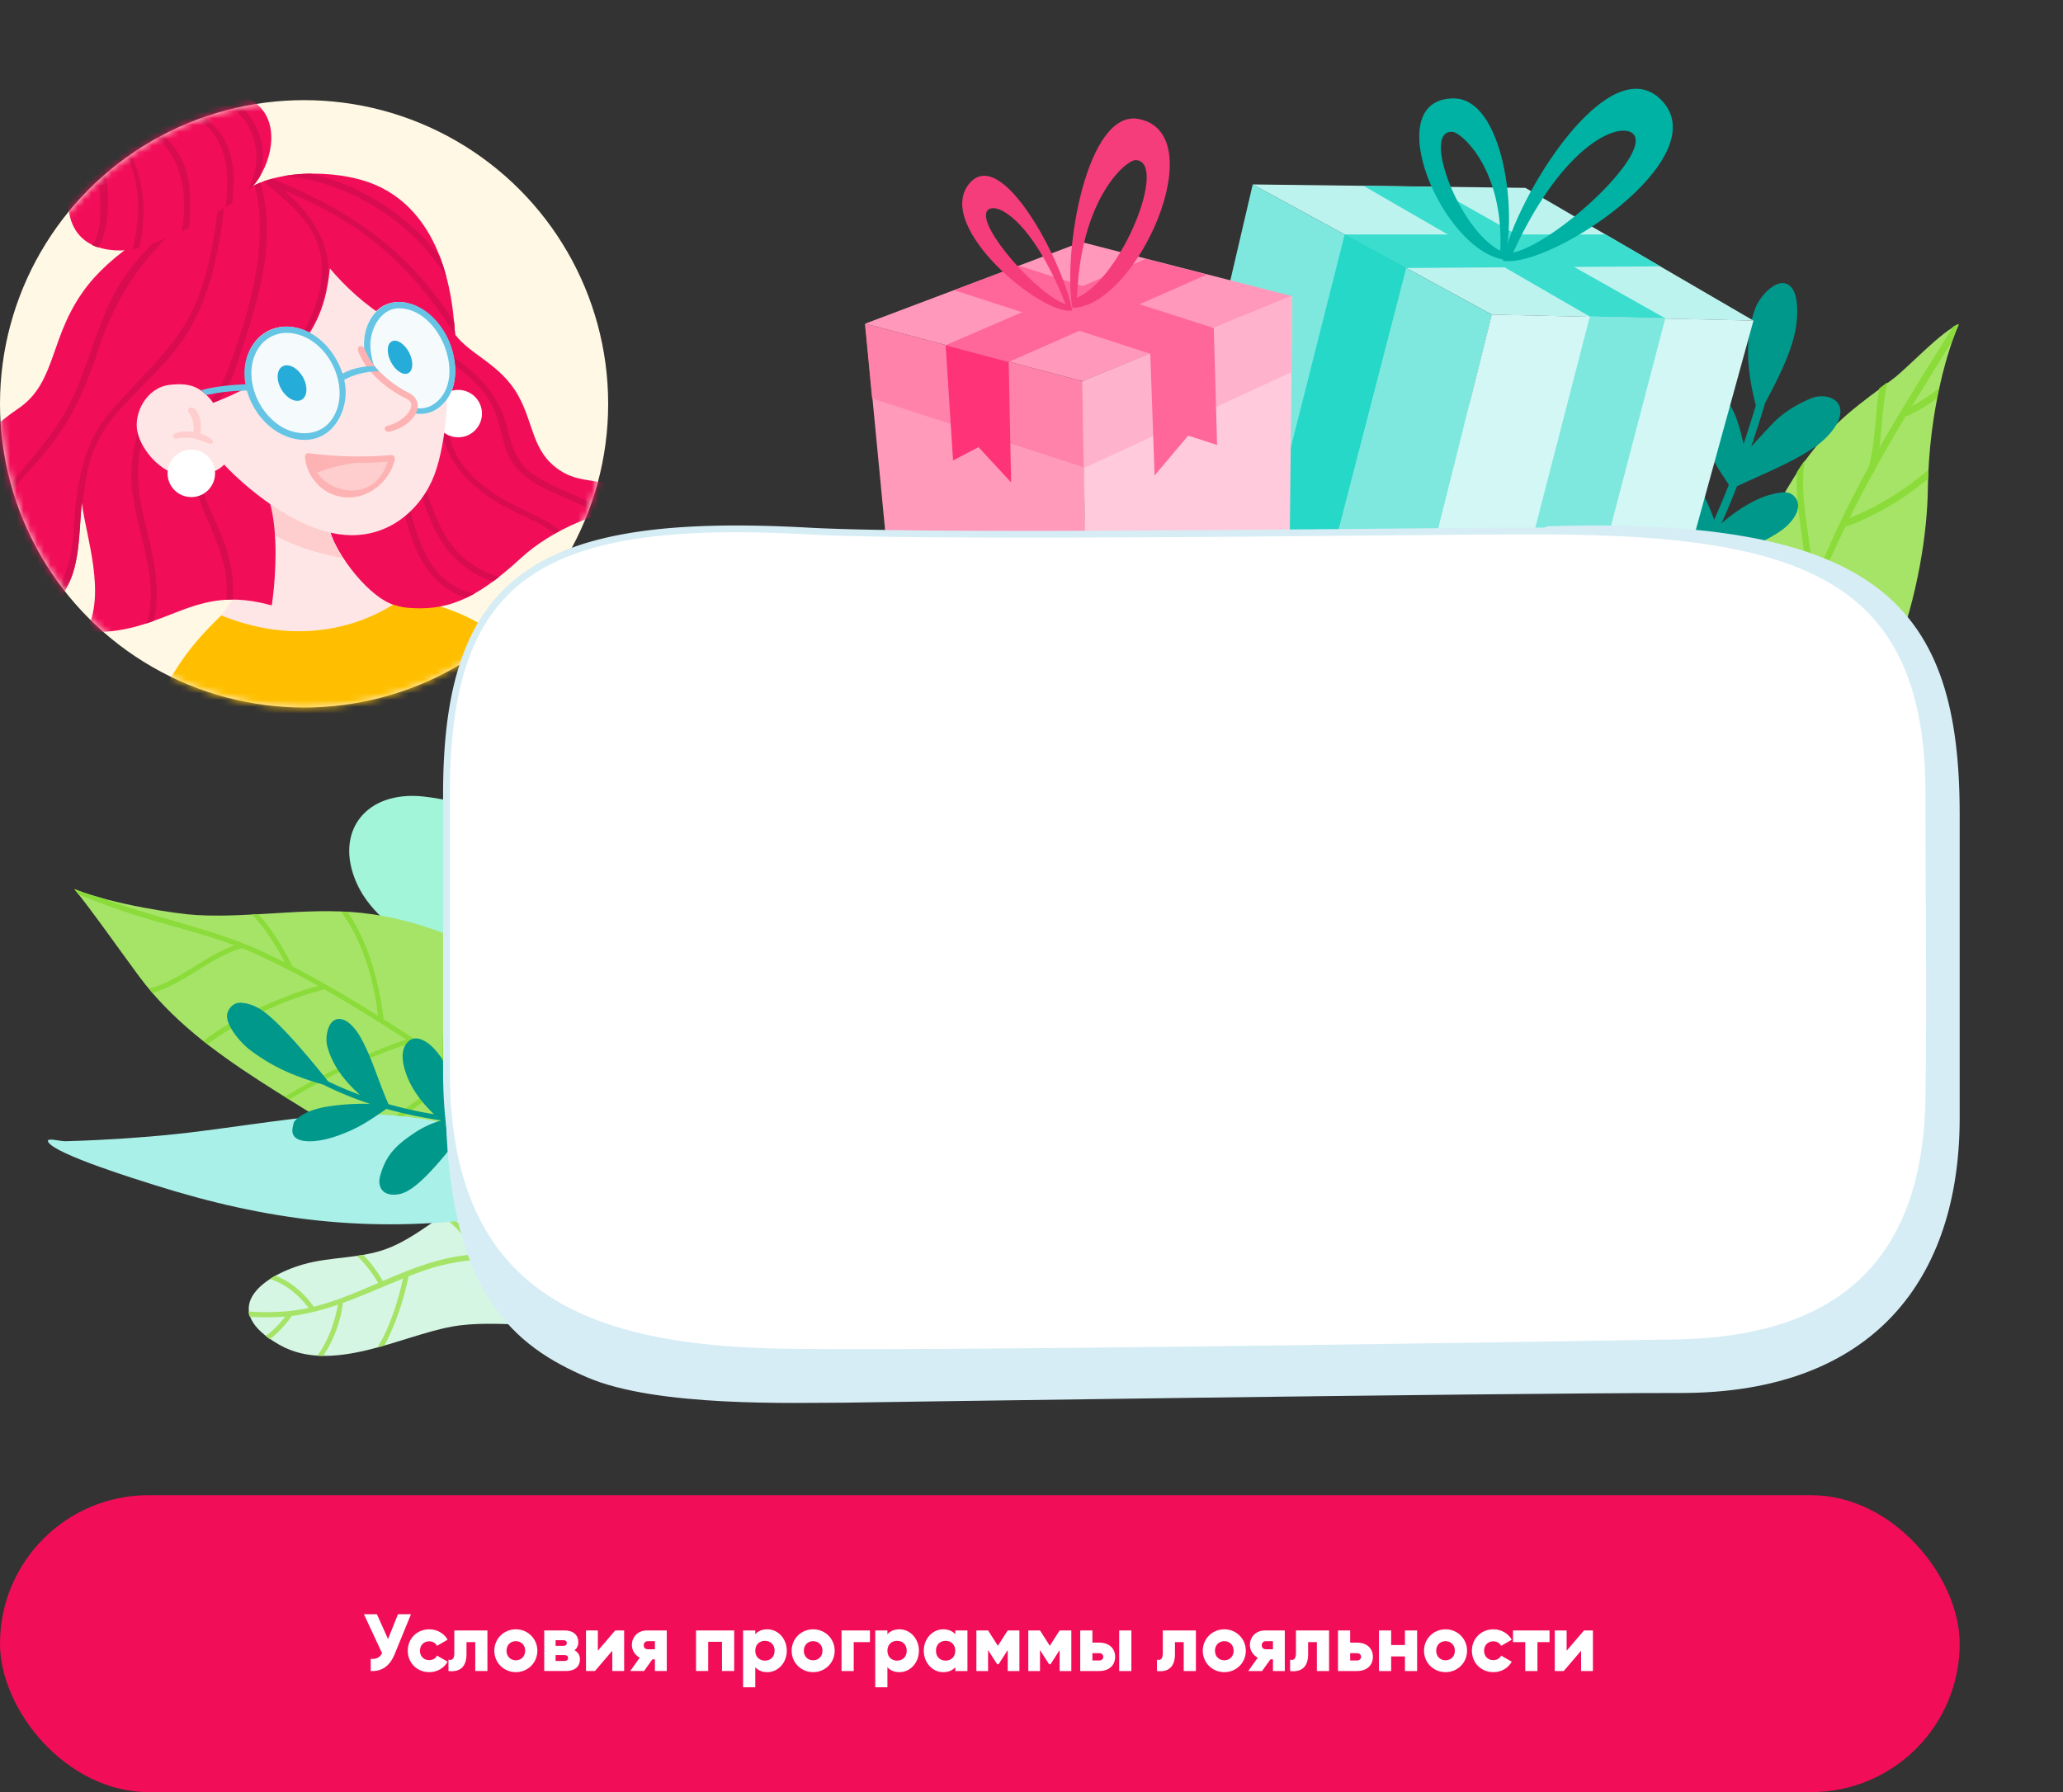 <svg width="305" height="265" fill="none" xmlns="http://www.w3.org/2000/svg"><rect width="100%" height="100%" fill="#333333" stroke="none"/><path fill-rule="evenodd" clip-rule="evenodd" d="M77.334 195.863c-3.524-.091-7.135-.319-10.589.315-7.47 1.37-17.665 7.044-25.372 2.716-9.113-5.117-2.938-10.09 3.461-11.93 3.996-1.149 8.382-.844 12.28-2.285 4.536-1.676 8.047-5.299 12.449-7.268 6.24-2.792 13.982-2.635 20.78-2.089" fill="#D5F6E3"/><path fill-rule="evenodd" clip-rule="evenodd" d="M40.244 188.898l.465-.255c2.311.86 4.252 2.574 5.69 4.582 3.287-.821 6.413-2.176 9.548-3.526a2.19 2.19 0 0 1-.231-.318c-.827-1.34-1.795-2.595-2.949-3.678l.921-.149c1.11 1.119 2.048 2.408 2.862 3.776 0 0 .025.034.05.088 3.533-1.516 7.093-2.98 10.922-3.622a26.21 26.21 0 0 1 2.85-.31c-.3-.296-.641-.914-.996-1.445-1.095-1.635-2.412-3.157-4.055-4.211l.667-.446c2.04 1.395 3.616 3.476 4.867 5.636 0 0 .144.241.08.439 1.793-.071 3.598-.003 5.397.084 0 0 .746.696-.036.74l-.68-.032c-4.34-.192-8.564.103-12.956 1.642-.765.268-1.524.554-2.28.85a2.477 2.477 0 0 1-.045.307c-.727 3.431-1.858 6.783-3.476 9.889l-1.022.275c.318-.598.736-1.297 1.049-1.959 1.227-2.602 2.079-5.373 2.687-8.191-2.974 1.196-5.907 2.529-8.894 3.604-.01.601-.21 1.521-.412 2.283-.523 1.968-1.345 3.863-2.495 5.545l-.302.006-.55-.042.047-.058c1.592-2.191 2.477-4.825 3-7.482-2.24.771-4.516 1.382-6.865 1.668a1.204 1.204 0 0 1-.146.275c-.873 1.185-1.894 2.275-3.057 3.168l-.128-.08-.498-.395c1.1-.796 2.062-1.791 2.889-2.872-1.748.146-3.498.133-5.246.025a3.2 3.2 0 0 1-.182-.772c2.958.188 5.917.115 8.882-.529-1.432-1.913-3.363-3.535-5.666-4.255l-.03-.04.324-.215z" fill="#A6E468"/><path fill-rule="evenodd" clip-rule="evenodd" d="M68.028 143.12c-5.44-2.792-12.642-6.582-15.293-12.52-3.393-7.596 1.332-13.764 9.919-12.815 13.302 1.469 19.896 10.225 30.17 17.285" fill="#A2F5D9"/><path fill-rule="evenodd" clip-rule="evenodd" d="M57.828 172.735c-12.163-9.665-27.746-15.609-37.224-28.306-2.173-2.91-7.26-10.14-9.614-12.96 5.805 2.321 15.36 3.693 18.077 3.844 8.702.482 17.429-1.411 26.074-.108 12.451 1.875 23.156 8.785 33.447 15.65" fill="#A6E468"/><path fill-rule="evenodd" clip-rule="evenodd" d="M11.569 132.211l-.579-.742c1.148.459 2.442.881 3.805 1.247 8.1 3.043 16.88 4.623 24.376 8.163.937.442 1.868.898 2.794 1.365l.169.085c-1.389-2.538-2.879-5.078-4.915-7.104l.961-.053c2.066 2.208 3.597 4.938 5.063 7.645 0 0 .013.037.023.092 4.305 2.234 8.49 4.704 12.615 7.284-.075-.436-.107-1-.19-1.52-.798-4.941-2.304-9.783-5.26-13.87l.943.033c3.1 4.543 4.553 10.04 5.341 15.685 0 0-.006.08-.04.17a529.349 529.349 0 0 1 8.71 5.635c-.013-.284-.007-.596-.008-.89-.009-5.789 2.396-11.64.512-17.322l.454.169.417.173c1.61 5.936-.991 12.455-.595 18.297 0 0 .004.035.003.088 2.082 1.369 4.16 2.74 6.245 4.093 0 0 .324.986-.404.622a750.943 750.943 0 0 1-3.212-2.1 1.05 1.05 0 0 1-.32.186c-5.578 2.224-10.004 6.823-15.186 9.741l-.166-.118-.517-.349c2.915-1.587 5.573-3.718 8.174-5.603 2.299-1.659 4.683-3.251 7.316-4.317-2.418-1.59-4.828-3.185-7.25-4.76-6.362 1.937-12.426 4.961-18.088 8.362l-.686-.434a104.569 104.569 0 0 1 16.437-7.912c.49-.182.983-.358 1.48-.522l.05-.017c-3.986-2.58-8.008-5.1-12.147-7.449-.508.245-1.458.435-2.244.685a55.034 55.034 0 0 0-12.416 5.726 34.43 34.43 0 0 0-2.564 1.745l-.61-.488c3.84-2.956 8.302-5.08 12.876-6.82l.31-.116c1.244-.46 2.5-.889 3.783-1.219a132.424 132.424 0 0 0-8.454-4.36 48.439 48.439 0 0 0-2.832-1.215 1.169 1.169 0 0 1-.127.044c-4.623 1.381-8.317 5.211-13.078 6.583l-.088-.096-.427-.532c4.48-1.178 8.1-4.737 12.497-6.371l.128-.046c-5.549-2.055-11.348-3.294-16.692-5.136-2.158-.747-4.3-1.524-6.387-2.437z" fill="#8BDC3A"/><path fill-rule="evenodd" clip-rule="evenodd" d="M71.925 180.097c-17.47 2.246-32.33.427-49.124-4.877-2.25-.71-14.622-4.518-15.666-6.345-.426-.745 1.705-.101 2.56-.123 1.628-.044 3.255-.106 4.882-.187 5.097-.256 10.135-.658 15.195-1.312 19.862-2.567 26.102-4.602 46.326 1.456" fill="#A9F0E9"/><path fill-rule="evenodd" clip-rule="evenodd" d="M47.9 160.409l-.013.003c-4.785-1.359-7.892-2.848-11.013-5.224-1.067-.812-3.242-3.17-3.31-4.892-.032-.807.746-2.113 2.075-2.016 1.272.091 2.368.571 3.372 1.31 2.028 1.494 5.253 4.995 9.506 10.324l.068.031c1.515.725 3.07 1.38 4.654 1.964-2.245-1.97-4.191-4.443-4.89-7.362-.275-1.149.085-4.102 2.01-3.854 1.313.169 2.479 1.827 3.04 2.861 1.658 3.055 2.614 6.535 4.036 9.707l-.086-.013a59.848 59.848 0 0 0 6.815 1.514c-1.783-1.717-3.313-3.672-4.13-6.012-.506-1.452-.965-3.549.36-4.77 1.183-1.091 2.869.129 3.693.99 2.145 2.24 3.245 5.669 3.788 8.644l-.011 1.606.081-.006-.096 2.117-.004.528-.02-.015-.02.451c-3.875 4.938-6.668 7.891-8.776 8.281-2.61.483-3.226-1.249-2.839-2.653.853-3.092 2.3-4.531 5.012-6.351a14.171 14.171 0 0 1 3.978-1.877l-.043-.038a62.313 62.313 0 0 1-8.002-1.685c-1.74 1.186-3.368 2.351-5.324 3.212-1.485.652-3.025 1.223-4.636 1.466-1.643.248-4.39.279-3.889-1.995.062-.278.11-.7.316-.925 1.238-1.352 3.519-1.927 5.252-2.17 1.896-.267 3.9-.388 5.85-.331a51.128 51.128 0 0 1-6.73-2.753s-.033-.025-.074-.067z" fill="#00988B"/><ellipse cx="44.957" cy="59.713" rx="44.957" ry="44.905" fill="#FFF8E4"/><mask id="a" maskUnits="userSpaceOnUse" x="0" y="14" width="90" height="91"><ellipse cx="44.957" cy="59.713" rx="44.957" ry="44.905" fill="#fff"/></mask><g mask="url(#a)" fill-rule="evenodd" clip-rule="evenodd"><path d="M32.727 90.992c-6.582 6.337-9.654 11.278-16.157 30.149-4.527 13.137-9.888 25.748-16.935 33.939 6 1.553 22.222.555 30.111-4.769 2.111-6.322 3.222-13.864 3.778-17.413.694 3.773 1.977 8.133 2.697 10.447a5.431 5.431 0 0 1-.013 3.297c-2.325 7.211-11.383 35.727-11.383 35.727H94.2s-14.047-26.281-19.69-39.025a5.494 5.494 0 0 1-.439-2.597c.296-4.071.564-9.069.564-9.069s3.667-5.546 4.222-10.537c5 5.657 14.334 14.53 19.334 20.963 2.444-2.44 8.777-24.844 9.555-33.606-3.444-.444-8.777-.999-8.777-.999s-9-1.798-17.778-8.22c-8.778-6.42-12.556-9.525-22-10.856-9.445-1.331-17.375-.47-26.464 2.569z" fill="#FFBF00"/><path d="M78.856 121.243c2.9 3.367 12.337 13.061 14.328 15.134 0 0-12.845-20.979-25.172-32.18 7 8.23 11.054 12.687 10.844 17.046z" fill="#FF8C1A"/><path d="M67.272 49.445c2.205 3.005 6.724 4.398 9.314 8.993 2.379 4.22 2.043 8.354 6.139 11.08 4.095 2.725 6.877.028 12.313 5.537-5.888 0-13.407 3.218-18.025 7.471-6.974 6.423-11.264 7.843-16.896 7.332-5.632-.511-28.574-13.373-28.574-13.373l33.097-28.45 2.66 1.424" fill="#F20D59"/><path d="M81.962 78.93c-2.997-2.318-6.936-3.324-10.143-5.73-3.231-2.425-6.153-5.732-6.389-9.525-.022-.34.11-.678.493-.672.545.076.442.904.542 1.444.874 4.689 5.407 8.209 9.822 10.37 2.25 1.1 4.584 2.073 6.535 3.625l-.86.488zm6.578-2.831c-3.946-2.61-9.106-3.282-12.302-7.048-2.332-2.747-1.923-6.913-4.133-10.216-1.952-2.917-4.926-4.992-7.936-6.69 0 0-.47-.881.27-.87.453.072 2.422 1.324 4.059 2.56 2.92 2.207 5.314 5.225 6.317 8.759.772 2.72 1.19 5.497 3.846 7.417 3.339 2.412 7.595 3.283 11.03 5.768l-1.15.32zm-15.685 9.916c-2.476-.853-4.722-2.35-6.307-4.222-2.84-3.354-4.008-7.742-5.242-11.775 0 0-.227-.89.419-.858.27.046.304.085.395.327 1.76 5.73 3.33 11.942 9.116 14.79.823.405 1.68.761 2.57 1.014l-.951.724zm-3.952 2.395c-2.908-.885-5.376-3.164-6.872-6.085-1.366-2.67-2.045-5.623-2.754-8.553 0 0-.392-1.152.367-1.12.592.093.642 1.328.875 2.277 1.302 5.265 3.168 10.882 8.607 12.605l1.034.24-.159.1-1.098.536z" fill="#DA0C51"/><path d="M48.733 78.118c.319 2.59 4.98 9.654 9.352 11.296-3.004 1.954-12.538 6.8-25.372 1.59l5.503-7.535c1.438-1.97 1.66-10.993 1.66-10.993s8.538 3.052 8.857 5.642z" fill="#FFE6E6"/><path d="M41.383 73.256c2.455 1.002 7.146 3.16 7.381 5.066.118.956.827 2.522 1.898 4.197-3.271-.613-7.033-1.611-11.174-3.939.198-1.666.307-3.364.364-4.516a9.144 9.144 0 0 1 1.53-.808z" fill="#FECDCD"/><path d="M12.082 74.259c-.368 3.707-.32 8.67-1.75 11.651-2.107 4.388-3.938 5.942-3.938 5.942s-8.935-4.411-20.564-5.143c4.489-4.107 5.77-9.534 6.868-13.556 1.1-4.021 4.008-8.686 9.96-12.708 5.952-4.022 4.48-10.942 10.42-18.382 4.259-5.333 13.118-10.95 22.069-12.823 2.197-2.833 31.591 8.318 32.14 20.292-6.135 1.37-14.101-4.712-18.496-9.988-.604 5.474-2.012 13.982-17.26 19.891-1.805 1.444-4.822 2.486-7.982 3.745 2.168 1.16 5.388 2.946 9.623 5.468 9.99-1.142 7.329 18.766 7.009 20.877-5.79-1.594-9.42-.799-13.814.898s-8.016 3.301-13.617 3.001c3-5.69-.035-14.024-.668-19.165z" fill="#F20D59"/><path d="M21.625 92.204c2.125-6.035-1.467-13.425-2.12-20.044-.313-3.176.204-6.389 1.222-9.42.032-.097.1-.52.577-.477.853.216.165 1.153-.096 2.084-.98 3.496-1.026 7.14-.237 10.812 1.084 5.045 2.782 10.122 2.02 15.367l-.264 1.294-1.102.384zm11.837-3.525c.034-.8.113-1.793.027-2.762-.474-5.377-3.95-10.203-4.846-15.077 0 0-.001-.65.511-.612.514.105.407.457.457.705.829 4.02 3.294 7.563 4.27 11.636.475 1.986.693 4.038.565 6.073l-.096-.005-.888.042zm-38.775-.794c1.74-4.7 2.153-9.846 5.028-13.879 3.324-4.662 7.582-8.594 10.3-13.764 3.447-6.553 4.5-14.005 8.727-19.801 1.51-2.071 3.243-3.958 5.072-5.789.188-.189.235-.46.715-.383.766.295.128.856-.312 1.3-4.458 4.514-7.658 9.936-9.653 16.089-1.302 3.985-2.874 7.881-5.121 11.489-2.944 4.722-7.545 8.247-10.15 13.299-1.866 3.62-2.295 7.778-3.694 11.657l-.912-.218z" fill="#DA0C51"/><path d="M5.625 91.454c.04-.144.153-.318.345-.531 2.956-3.314 4.61-7.576 4.883-12.064.362-6.284 1.106-12.805 5.28-17.771 4.515-5.37 10.255-9.889 12.94-16.567 1.822-4.533 2.646-9.415 3.19-14.283 0 0 .153-.494.618-.388.413.198.284.731.231 1.189-.85 7.128-2.395 14.288-6.68 20.073-3.784 5.107-9.416 8.97-12.029 14.273-1.444 2.93-1.903 6.183-2.196 9.431l-.097-.6c-.229 2.306-.297 5.099-.662 7.606-.244 1.457-.591 2.849-1.14 4.148-.87 1.797-1.689 3.11-2.369 4.018a21.715 21.715 0 0 1-1.455 1.756l-.1.048-.759-.338z" fill="#DA0C51"/><path d="M67.745 64.662a3.507 3.507 0 0 0 3.51-3.503 3.507 3.507 0 0 0-3.51-3.504 3.506 3.506 0 0 0-3.51 3.504 3.507 3.507 0 0 0 3.51 3.503z" fill="#fff"/><path d="M31.503 59.475c-1.778-2.07-3.077-2.969-6.462-2.56-3.384.41-5.332 4.198-4.717 6.962.615 2.764 3.487 6.04 6.461 6.347 2.974.307 5.23-.307 6.359-1.536 1.538 1.74 8.922 8.907 16.511 10.237 7.59 1.332 12.717-3.787 14.564-8.701 1.846-4.914 2.57-14.004 1.237-20.453-6.153-6.859-17.134-11.617-17.134-11.617s-10.666 10.981-16.82 21.321z" fill="#FFE6E6"/><path d="M28.613 63.885c.137-1.11-.197-2.316-.691-2.861-.237-.292-.072-.79.39-.768 1.004.106 1.688 2.287 1.277 3.852a5.68 5.68 0 0 1 1.693.836s.2.182.19.396c-.032.76-1.515-.256-2.782-.499a6.67 6.67 0 0 0-2.6.022s-.269.026-.422-.124c-.481-.473.649-.956 1.881-.945.355.006.712.036 1.064.09z" fill="#FECDCD"/><path d="M48.77 39.687c-.605 5.475-2.013 13.983-17.26 19.892-3.665-5.084 3.864-24.35 3.615-30.196 2.98-4.008 12.854-4.642 19.169-2.504 7.954 2.693 12.422 10.822 12.972 22.796-6.135 1.372-14.102-4.712-18.497-9.988z" fill="#F20D59"/><path d="M45.897 25.675c3.604.765 7.05 2.285 10.199 4.224 3.455 2.128 6.542 4.903 8.963 8.133l.553 1.583.395 1.406c-4.403-7.178-11.902-12.488-20.146-14.386a22.84 22.84 0 0 0-4.025-.58 24.404 24.404 0 0 1 4.061-.38z" fill="#DA0C51"/><path d="M42.869 28.951c3.252 2.997 5.939 7.074 5.67 11.666l-.045.465c-.348 2.461-1.042 5.364-3.044 8.3-.31.03-.574-.256-.19-1.027 2.042-4.16 3.37-8.927 1.295-13.279-1.527-3.204-4.304-5.452-6.915-7.656-.056-.048-.167-.149-.609-.623 0 0 .411-.137.61-.196.192-.058.58-.16.58-.16 7.897 3.078 15.347 7.394 20.994 13.476 2.215 2.385 4.173 4.967 5.935 7.694l.127 1.848-.045.007c-3.74-6.013-8.45-11.458-14.273-15.477-3.408-2.352-7.126-4.233-10.967-5.82l.877.782zm-4.409-1.954c.121.28.186.584.257.85 1.995 7.486-.272 15.8-2.681 23.012-.96 2.872-1.793 6.035-3.62 8.292l-.824.348-.307-.51c1.764-2.006 2.62-4.841 3.578-7.584 2.304-6.593 3.984-13.606 3.44-20.328-.101-1.254-.3-2.486-.706-3.678l.862-.402z" fill="#DA0C51"/><path d="M37.352 27.567c2.776-3.18 4.259-9.238.535-12.25-4.289-3.471-10.831-4.271-16.657-2.545-4.636 1.374-10.65 7.315-11.15 15.9-.5 8.587 6.599 8.723 9.83 8.178 3.232-.545 14.9-6.371 17.442-9.283z" fill="#F20D59"/><path d="M15.728 16.314c5.989.608 11.65 4.939 12.263 11.16.205 2.074.226 4.21-.103 6.24l-1.026.51c.967-5.17.143-10.96-4.208-14.305-2.213-1.7-4.971-2.617-7.779-2.722l.016-.018.837-.865z" fill="#DA0C51"/><path d="M14.22 17.875l.13.046c4.724 2.003 6.738 7.935 6.862 12.645.054 2.038-.129 4.072-.62 6.06l-.65.18-.328.038.039-.264c1.619-6.59.908-14.685-5.284-17.63a4.261 4.261 0 0 1-.67-.378l.437-.598.083-.1zm-1.168 1.647c2.884 4.378 3.69 10.348 2.246 15.318-.178.61-.404 1.254-.775 1.763a6.786 6.786 0 0 1-.934-.386c1.009-1.168 1.157-2.974 1.226-4.706.154-3.85-.47-7.99-2.311-11.1l.13-.238.418-.651zm4.797-4.976l1.702-.052c1.117.006 2.233.057 3.342.182.36.04.721.09 1.08.147 4.365.697 8.794 3.281 10.098 8.011.635 2.303.55 4.8.27 7.184l-.377.263-.576.347-.017-.273c.505-4.335.375-9.28-3.426-12.218-3.79-2.928-8.938-2.9-13.359-2.616l-.02.002c.425-.362.856-.692 1.283-.977z" fill="#DA0C51"/><path d="M26.102 11.893c4.964.46 9.882 2.57 11.979 7.302.937 2.115 1.02 4.537.4 6.796a9.424 9.424 0 0 1-1.084 1.524l-.552.552c-.039-.139-.015-.325.102-.57 1.743-3.748 1.168-8.346-2.295-11.34-3.829-3.31-9.349-3.813-14.049-3.2l.673-.237a20.497 20.497 0 0 1 4.826-.827z" fill="#DA0C51"/><path d="M28.284 73.503a3.506 3.506 0 0 0 3.51-3.504 3.507 3.507 0 0 0-3.51-3.503 3.507 3.507 0 0 0-3.51 3.503 3.507 3.507 0 0 0 3.51 3.504z" fill="#fff"/><path d="M39.597 48.955c3.43-1.797 8.033.201 10.273 4.46s1.273 9.176-2.157 10.973c-3.43 1.798-8.034-.2-10.273-4.46-2.24-4.258-1.274-9.175 2.157-10.973z" fill="#F5FBFC"/><path d="M41.763 54.177c.878-.501 2.224.197 3.005 1.56.78 1.361.702 2.874-.176 3.375-.878.502-2.225-.197-3.005-1.558-.781-1.362-.703-2.875.176-3.377z" fill="#26ACD8"/><path d="M56.99 45.07c3.155-1.426 7.315.938 9.283 5.276 1.967 4.338 1.002 9.018-2.153 10.445-3.156 1.426-7.316-.938-9.283-5.276-1.968-4.339-1.003-9.019 2.153-10.445z" fill="#F5FBFC"/><path d="M57.93 50.475c.743-.382 1.89.362 2.56 1.661.67 1.299.61 2.663-.133 3.046-.743.382-1.891-.362-2.56-1.661-.671-1.3-.611-2.664.132-3.046z" fill="#26ACD8"/><path d="M59.017 44.655c4.933.094 8.949 6.015 8.2 11.464-.346 2.511-2.224 5.074-5.031 5.087-4.99.022-9.074-6.135-8.268-11.556.364-2.45 2.084-4.914 4.938-4.994l.16-.001zm-.142.932c-2.51.07-4.143 2.936-4.118 5.47.052 5.596 6.118 12.057 10.084 8.124 3.981-3.95.007-13.667-5.966-13.594z" fill="#66C5E4"/><path d="M53.295 51.675c.964 2.806 4.578 5.798 7.02 6.958 2.037.967.585 4.094-3.026 4.837" fill="#FFE6E6"/><path d="M53.367 51.155c.606.064.783 1.26 1.33 2.047 1.484 2.135 3.596 3.846 5.922 4.984 0 0 .936.498 1.103 1.41.36 1.964-1.923 3.76-4.204 4.257-.566.123-1.06-.717-.121-.928 2.27-.537 4.551-2.996 2.8-3.908-3.165-1.55-6.114-4.056-7.247-7.103-.129-.347.015-.761.417-.76z" fill="#FDB3B3"/><path d="M36.29 56.832c-.464-2.575.12-5.223 2.17-7.065 1.078-.968 2.537-1.484 3.995-1.472 3.96.087 7.053 3.415 8.185 6.95 1.415-.77 3.075-1.107 4.682-1.116.117.14.491.559.697.769-1.885 0-3.847.534-5.128 1.277.104.473.172.946.2 1.41.219 3.584-2.15 7.877-6.709 7.432-3.843-.376-6.871-3.64-7.88-7.262a3.05 3.05 0 0 1-.133.005c-1.98.023-3.883.229-5.82.652-.014-.004-.412-.393-.828-.683 1.278-.459 4.39-.847 6.569-.897zm6-7.606a4.981 4.981 0 0 0-3.991 2.13c-2.425 3.517-.739 9.161 3.17 11.65 2.337 1.489 5.796 1.604 7.606-1.02 3.17-4.598-.73-12.628-6.634-12.76h-.151z" fill="#66C5E4"/><path d="M45.48 67.536c4.796.6 8.243.647 12.407.26-.67 2.973-2.84 5.464-6.527 5.353-3.536-.107-5.69-2.948-5.88-5.613z" fill="#FECDCD"/><path d="M46.32 70.14a5.805 5.805 0 0 1-.84-2.604c2.67.333 4.923.496 7.105.492l.72.32c-3.223.387-5.3 1.052-6.986 1.791z" fill="#FDB3B3"/><path d="M45.6 67.017l.663.08c3.847.446 7.76.534 11.644.179 0 0 .614.103.446.785-.968 3.788-5.048 6.585-9.072 5.09-2.254-.84-3.931-3.028-4.185-5.435-.04-.372.113-.728.505-.699zm.483 1.005c.804 4.231 7.535 6.644 10.477 1.936.4-.64.767-1.696.767-1.696a80.7 80.7 0 0 1-.687.054c-3.486.245-7.001.11-10.486-.293 0 0-.076-.025-.071-.001z" fill="#FDB3B3"/></g><path fill-rule="evenodd" clip-rule="evenodd" d="M260.476 121.661c19.383-10.941 24.392-37.34 24.538-49.24.148-12.089 3.164-21.33 4.595-24.443-2.408.822-7.588 6.43-9.658 7.987-5.117 3.847-8.442 6.066-12.372 11.212-3.393 4.442-5.625 9.526-8.792 14.094-5.681 8.197-13.879 14.168-18.944 22.908-2.498 4.311-3.539 9.456-4.889 14.204" fill="#A6E468"/><path fill-rule="evenodd" clip-rule="evenodd" d="M285.053 70.778l.056-1.345a41.615 41.615 0 0 1-11.653 7.171 167.604 167.604 0 0 1 3.436-6.618c.099-.044.194-.174.273-.436l.036-.126a248.844 248.844 0 0 1 4.553-7.883c.457-.034.973-.411 1.487-.665 1.118-.553 2.154-1.258 3.139-2.023l.289-1.439-.284.189c-1.165.909-2.377 1.748-3.71 2.411l5.877-9.468c.379-1.137.74-2.034 1.033-2.673l-.832.42-.849 1.372c-3.426 5.497-6.86 10.954-10.061 16.57.441-3.155.47-6.443 1.183-9.666l.006-.038-1.199.898-.003.019c-.64 3.863-.516 7.886-1.583 11.64a156.453 156.453 0 0 0-4.214 8.207.45.45 0 0 0-.049.102c-.259.545-.513 1.093-.765 1.644-1.087 2.384-2.159 4.786-3.257 7.176.072-6.1-2.146-12.212-1.125-18.15l-.504.7-.676 1.034c-.371 6.21 1.97 12.83 1.112 18.927 0 0-.004.024-.005.061-4.847 10.256-10.464 20.062-20.164 26.896 0 0-.311.102-.198.538.212.827 1.694-.337 2.922-1.315 2.085-1.659 3.985-3.511 5.734-5.506l.031-.001c5.658-.698 11.314-1.64 16.342-4.417.032-.017.281-.05.381-.403.085-.483-.302-.786-1.131-.338-4.48 2.387-9.586 3.36-14.654 4.021a61.306 61.306 0 0 0 3.615-4.859c.133-.023.292-.062.481-.122 6.456-2.053 12.414-5.667 17.563-10.015 0 0 .089.003.167-.276.086-.513-.323-.905-1.247-.136-4.818 3.985-10.253 7.28-16.104 9.242 2.611-4.062 4.855-8.397 6.929-12.707.149-.053.273-.186.323-.417.017-.12.034-.24.049-.359 1.754-3.677 3.394-7.322 5.042-10.75.689-.15 1.677-.594 2.563-.995a41.417 41.417 0 0 0 9.645-6.092z" fill="#8BDC3A"/><path fill-rule="evenodd" clip-rule="evenodd" d="M226.133 74.193c-4.411-12.739-26.011-35.804-33.521-39.044-5.596 9.125-10.816 22.37-9.102 34.554 3.316.136 7.46.196 12.27.567-3.396 1.65-7.386 3.51-11.867 4.753-.442 3.875 2.095 10.697 6.282 20.696" fill="#D5F6E3"/><path fill-rule="evenodd" clip-rule="evenodd" d="M192.548 35.376c.034.384.273.867.425 1.333 1.617 4.967 4.462 9.468 5.964 14.528l.043.147c-4.343-.538-8.604-1.61-12.355-3.76l-.296.817c.624.427 1.585.886 2.428 1.258 3.257 1.438 6.783 2.156 10.338 2.582 0 0 .05-.036.118-.093.969 3.387 1.765 6.822 2.587 10.24-.075.014-.149.032-.218.047-6.003 1.224-12.407.85-18.137-1.267l-.073.905c5.918 2.113 12.604 2.473 18.617 1.17l.015-.01c.133.549.267 1.097.402 1.643 1.281 5.187 2.427 10.407 3.187 15.686-.402-.372-2.129.564-3.615 1.137a56.268 56.268 0 0 1-15.783 3.598l.144.422.164.435a57.413 57.413 0 0 0 18.92-4.956s.157-.091.225-.25c.203 1.45.378 2.905.517 4.365 0 0 .091.33.341.385.465.104.518-.626.456-1.233-.286-2.765-.7-5.502-1.2-8.227.373-.127.834-.388 1.262-.641 5.267-3.117 9.811-7.53 12.967-12.764l-.56-.778c-3.308 5.61-8.245 10.327-13.827 13.338-1.142-6.015-2.681-11.975-4.161-18.039a.505.505 0 0 0 .065-.06 35.784 35.784 0 0 0 5.872-9.788l-.662-.69c-1.314 3.426-3.183 6.607-5.529 9.49l-.014-.058c-.683-2.804-1.381-5.622-2.396-8.328-.118-.315-.24-.628-.367-.94.494-.383 1.09-1.664 1.517-2.817.373-1.01.688-2.043.902-3.097l-.346-.32-.355-.306c-.371 2.052-1.071 4.036-2.066 5.707-1.523-3.54-3.453-6.917-4.512-10.624l-.852-.453-.152.266z" fill="#A6E468"/><path fill-rule="evenodd" clip-rule="evenodd" d="M252.227 81.144l.746 2.13c3.502-1.258 8.383-3.268 10.71-5.084 1.381-1.078 2.699-2.912 1.926-4.322-.756-1.377-2.101-1.208-4.037-.672-2.155.598-4.734 2.192-7.051 4.17.814-1.8 1.569-3.623 2.279-5.459 3.737-1.768 8.298-3.56 11.601-5.874 1.474-1.033 3.497-3.04 3.68-4.943.224-2.32-2.519-2.944-4.341-2.184-2.022.845-3.993 2.017-5.556 3.613-1.025 1.048-2.208 2.349-3.274 3.53a212.673 212.673 0 0 0 1.955-6.134s.036-.096.05-.225c1.801-3.418 3.747-7.136 4.469-10.587.354-1.692.74-5.57-.779-6.843-1.775-1.485-4.446 1.577-5.066 3.248-1.738 4.688-1.186 9.729.052 14.44a201.592 201.592 0 0 1-1.824 5.717c-.509-2.364-1.134-4.546-2.177-6.026-.604-.858-1.667-1.59-2.809-.99-1.112.586-1.343 2.71-1.209 3.77.558 4.441 2.456 6.855 4.024 9.255a104.9 104.9 0 0 1-2.173 5.183c-1.052-3.023-2.962-7.169-4.881-5.5-2.127 1.849 2.026 8.17 2.46 10.807l1.225-1.02z" fill="#00988B"/><path fill-rule="evenodd" clip-rule="evenodd" d="M220.564 46.526l38.687.893-33.726-19.638-40.33-.51 35.369 19.255z" fill="#BDF3EF"/><path fill-rule="evenodd" clip-rule="evenodd" d="M220.577 46.528l-35.369-19.255-11.647 49.913 34.061 21.115 12.955-51.773z" fill="#7EE8DF"/><path fill-rule="evenodd" clip-rule="evenodd" d="M246.331 94.268l-38.732 4.018 12.954-51.772 38.687.893-12.909 46.861z" fill="#D2F7F4"/><path fill-rule="evenodd" clip-rule="evenodd" d="M246.201 47.07l-34.512-19.454-10.091-.132 33.445 19.323 11.158.262z" fill="#3BDDCE"/><path fill-rule="evenodd" clip-rule="evenodd" d="M235.045 46.807L222.148 96.75l11.363-1.178 12.692-48.507" fill="#7EE8DF"/><path fill-rule="evenodd" clip-rule="evenodd" d="M245.478 39.384l-37.567.24-9.1-4.954 38.578.003 8.089 4.71z" fill="#3BDDCE"/><path fill-rule="evenodd" clip-rule="evenodd" d="M207.911 39.588l-13.119 50.71-8.692-5.39 12.712-50.274 9.099 4.954z" fill="#26D8C8"/><path fill-rule="evenodd" clip-rule="evenodd" d="M222.178 38.556c7.053 1.23 31.662-15.202 23.499-23.7-7.746-8.064-21.566 14.228-23.499 23.7zm19.407-18.6c-1.547-2.168-10.183.617-17.884 17.397 6.244-1.404 20.149-14.219 17.884-17.396z" fill="#00B2A3"/><path fill-rule="evenodd" clip-rule="evenodd" d="M222.37 38.397c-9.236-1.423-18.543-23.643-7.576-23.848 7.515-.14 9.6 17.217 7.576 23.848zm-7.585-18.892c1.382.145 7.569 5.678 7.021 17.588-6.263-3.268-11.701-18.077-7.021-17.588z" fill="#00B2A3"/><path fill-rule="evenodd" clip-rule="evenodd" d="M160.868 102.589l-.811-46.075-32.118-8.506 3.939 40.998 28.99 13.583z" fill="#FF9ABB"/><path fill-rule="evenodd" clip-rule="evenodd" d="M190.616 85.83l-29.786 16.762-.811-46.075 31.04-12.563-.443 41.876z" fill="#FFCADC"/><path fill-rule="evenodd" clip-rule="evenodd" d="M191.048 43.805l-31.157-8.012-32 12.07 32.117 8.506 31.04-12.564z" fill="#FF98BA"/><path fill-rule="evenodd" clip-rule="evenodd" d="M159.994 56.358l.224 12.739-31.283-10.183-1.059-11.062 32.118 8.507z" fill="#FF82AB"/><path fill-rule="evenodd" clip-rule="evenodd" d="M160.011 56.356l31.034-12.663-.112 11.335-30.69 14.187-.232-12.859z" fill="#FFB2CB"/><path fill-rule="evenodd" clip-rule="evenodd" d="M178.401 40.609l-29.308 12.924-9.32-2.468 29.602-12.777 9.026 2.32z" fill="#F69"/><path fill-rule="evenodd" clip-rule="evenodd" d="M149.128 53.534l.354 17.798-4.818-5.217-3.761 1.972-1.095-17.022 9.32 2.469z" fill="#F37"/><path fill-rule="evenodd" clip-rule="evenodd" d="M141.058 42.905l29.004 9.404.637 17.998 4.969-5.891 4.268 1.379-.484-17.286-28.807-9.22-9.587 3.616z" fill="#F69"/><path fill-rule="evenodd" clip-rule="evenodd" d="M158.525 45.915c-4.438.804-20.307-12.304-15.303-18.67 4.75-6.04 13.904 11.356 15.303 18.67zm-12.62-14.67c.938-1.636 6.452.675 11.634 13.715-3.975-1.201-13.008-11.32-11.634-13.716zm12.641 14.288c9.515-.134 20.937-25.774 9.805-27.939-7.628-1.483-11.279 19.45-9.805 27.94zm9.377-21.856c-1.418-.064-8.195 5.646-8.69 20.354 6.657-2.917 13.492-20.139 8.69-20.354z" fill="#F53D7B"/><path fill-rule="evenodd" clip-rule="evenodd" d="M65.898 162.466c0 29.151 10.493 36.684 20.854 41.179 10.361 4.496 30.902 3.766 38.397 3.766 0 0 94.719-1.429 123.359-1.429 28.639 0 41.217-17.043 41.217-40.676v-44.864c0-30.502-11.537-44.158-60.966-42.62" fill="#D6EDF5"/><path d="M246.245 198.583h-.009l.009.5-.008-.446-.002-.054h-.017l-.055.001-.218.004-.854.015-3.268.054a15947.771 15947.771 0 0 1-49.826.75c-28.887.387-61.29.727-75.39.534-14.095-.193-26.742-1.962-35.86-7.967-9.072-5.973-14.741-16.203-14.741-33.561v-40.998c0-16.335 3.512-26.519 11.816-32.402 8.353-5.917 21.685-7.59 41.63-6.493 14.326.79 54.233.43 82.486.177 10.577-.095 19.52-.176 24.877-.176 19.348 0 33.933 1.513 43.681 7.115 4.856 2.79 8.513 6.597 10.962 11.758 2.453 5.17 3.707 11.724 3.707 20.021 0 5.159.025 10.247.049 15.291.048 9.956.096 19.739-.049 29.565-.201 13.734-4.342 22.776-11.162 28.399-6.837 5.638-16.455 7.913-27.758 7.913z" fill="#fff" stroke="#D6EDF5"/><rect y="221.094" width="289.725" height="43.907" rx="21.953" fill="#F20D59"/><path d="M58.842 238.694l-1.476 3.672-1.644-3.672h-1.92l2.688 5.772c-.324.588-.804.912-1.68.828v1.8c1.572.084 2.784-.66 3.528-2.472l2.424-5.928h-1.92zm4.623 8.568c1.176 0 2.196-.612 2.712-1.548l-1.572-.9c-.192.42-.636.672-1.164.672-.78 0-1.356-.564-1.356-1.392s.576-1.392 1.356-1.392c.528 0 .96.252 1.164.672l1.572-.912c-.516-.924-1.548-1.536-2.712-1.536-1.824 0-3.18 1.38-3.18 3.168 0 1.788 1.356 3.168 3.18 3.168zm8.598-6.168h-4.896v3.396c0 .744-.3 1.092-.864.924v1.68c1.752.204 2.664-.672 2.664-2.484v-1.788h1.296v4.272h1.8v-6zm4.2 6.168c1.763 0 3.18-1.38 3.18-3.168 0-1.788-1.417-3.168-3.18-3.168-1.765 0-3.18 1.38-3.18 3.168 0 1.788 1.415 3.168 3.18 3.168zm0-1.752c-.78 0-1.38-.564-1.38-1.416s.6-1.416 1.38-1.416c.78 0 1.38.564 1.38 1.416s-.6 1.416-1.38 1.416zm8.673-1.488c.372-.276.564-.696.564-1.212 0-.996-.708-1.716-2.04-1.716h-3v6h3.24c1.332 0 2.04-.72 2.04-1.716 0-.612-.288-1.08-.804-1.356zm-1.668-1.488c.324 0 .528.132.528.432 0 .288-.204.408-.528.408H82.14v-.84h1.128zm.192 3.072h-1.32v-.864h1.32c.312 0 .528.132.528.42 0 .3-.216.444-.528.444zm7.496-4.512l-2.568 3v-3h-1.752v6h1.32l2.568-3v3h1.752v-6h-1.32zm7.621 0H95.65c-1.452 0-2.232 1.08-2.232 2.136 0 .744.42 1.512 1.164 1.884l-1.404 1.98h2.04l1.236-1.728h.372v1.728h1.752v-6zm-2.772 1.584h1.02v1.2h-1.02c-.384 0-.636-.216-.636-.588 0-.384.252-.612.636-.612zm12.737-1.584h-5.64v6h1.8v-4.32h2.04v4.32h1.8v-6zm4.909-.168c-.804 0-1.392.276-1.788.732v-.564h-1.8v8.4h1.8v-2.964c.396.456.984.732 1.788.732 1.572 0 2.868-1.38 2.868-3.168 0-1.788-1.296-3.168-2.868-3.168zm-.36 4.632c-.828 0-1.428-.564-1.428-1.464s.6-1.464 1.428-1.464 1.428.564 1.428 1.464-.6 1.464-1.428 1.464zm7.128 1.704c1.764 0 3.18-1.38 3.18-3.168 0-1.788-1.416-3.168-3.18-3.168-1.764 0-3.18 1.38-3.18 3.168 0 1.788 1.416 3.168 3.18 3.168zm0-1.752c-.78 0-1.38-.564-1.38-1.416s.6-1.416 1.38-1.416c.78 0 1.38.564 1.38 1.416s-.6 1.416-1.38 1.416zm8.398-4.416h-4.2v6h1.8v-4.272h2.4v-1.728zm4.369-.168c-.804 0-1.392.276-1.788.732v-.564h-1.8v8.4h1.8v-2.964c.396.456.984.732 1.788.732 1.572 0 2.868-1.38 2.868-3.168 0-1.788-1.296-3.168-2.868-3.168zm-.36 4.632c-.828 0-1.428-.564-1.428-1.464s.6-1.464 1.428-1.464 1.428.564 1.428 1.464-.6 1.464-1.428 1.464zm8.604-4.464v.564c-.396-.456-.984-.732-1.788-.732-1.572 0-2.868 1.38-2.868 3.168 0 1.788 1.296 3.168 2.868 3.168.804 0 1.392-.276 1.788-.732v.564h1.8v-6h-1.8zm-1.428 4.464c-.828 0-1.428-.564-1.428-1.464s.6-1.464 1.428-1.464 1.428.564 1.428 1.464-.6 1.464-1.428 1.464zm10.909-4.464h-1.728l-1.452 2.268-1.452-2.268h-1.728v6h1.728v-3.096l1.344 2.088h.216l1.344-2.088v3.096h1.728v-6zm7.676 0h-1.728l-1.452 2.268-1.452-2.268h-1.728v6h1.728v-3.096l1.344 2.088h.216l1.344-2.088v3.096h1.728v-6zm4.124 1.8h-1.008v-1.8h-1.8v6h2.808c1.452 0 2.352-.84 2.352-2.1 0-1.26-.9-2.1-2.352-2.1zm2.952-1.8v6h1.8v-6h-1.8zm-2.94 4.44h-1.02v-1.08h1.02c.36 0 .588.228.588.54 0 .312-.228.54-.588.54zm14.282-4.44h-4.896v3.396c0 .744-.3 1.092-.864.924v1.68c1.752.204 2.664-.672 2.664-2.484v-1.788h1.296v4.272h1.8v-6zm4.199 6.168c1.764 0 3.18-1.38 3.18-3.168 0-1.788-1.416-3.168-3.18-3.168-1.764 0-3.18 1.38-3.18 3.168 0 1.788 1.416 3.168 3.18 3.168zm0-1.752c-.78 0-1.38-.564-1.38-1.416s.6-1.416 1.38-1.416c.78 0 1.38.564 1.38 1.416s-.6 1.416-1.38 1.416zm8.944-4.416h-2.928c-1.452 0-2.232 1.08-2.232 2.136 0 .744.42 1.512 1.164 1.884l-1.404 1.98h2.04l1.236-1.728h.372v1.728h1.752v-6zm-2.772 1.584h1.02v1.2h-1.02c-.384 0-.636-.216-.636-.588 0-.384.252-.612.636-.612zm9.317-1.584h-4.896v3.396c0 .744-.3 1.092-.864.924v1.68c1.752.204 2.664-.672 2.664-2.484v-1.788h1.296v4.272h1.8v-6zm4.127 1.8h-1.008v-1.8h-1.8v6h2.808c1.452 0 2.352-.84 2.352-2.1 0-1.26-.9-2.1-2.352-2.1zm.012 2.64h-1.02v-1.08h1.02c.36 0 .588.228.588.54 0 .312-.228.54-.588.54zm7.079-4.44v2.16h-2.04v-2.16h-1.8v6h1.8v-2.16h2.04v2.16h1.8v-6h-1.8zm6.001 6.168c1.764 0 3.18-1.38 3.18-3.168 0-1.788-1.416-3.168-3.18-3.168-1.764 0-3.18 1.38-3.18 3.168 0 1.788 1.416 3.168 3.18 3.168zm0-1.752c-.78 0-1.38-.564-1.38-1.416s.6-1.416 1.38-1.416c.78 0 1.38.564 1.38 1.416s-.6 1.416-1.38 1.416zm7.078 1.752c1.176 0 2.196-.612 2.712-1.548l-1.572-.9c-.192.42-.636.672-1.164.672-.78 0-1.356-.564-1.356-1.392s.576-1.392 1.356-1.392c.528 0 .96.252 1.164.672l1.572-.912c-.516-.924-1.548-1.536-2.712-1.536-1.824 0-3.18 1.38-3.18 3.168 0 1.788 1.356 3.168 3.18 3.168zm8.296-6.168h-5.4v1.728h1.812v4.272h1.8v-4.272h1.788v-1.728zm5.097 0l-2.568 3v-3h-1.752v6h1.32l2.568-3v3h1.752v-6h-1.32z" fill="#fff"/></svg>